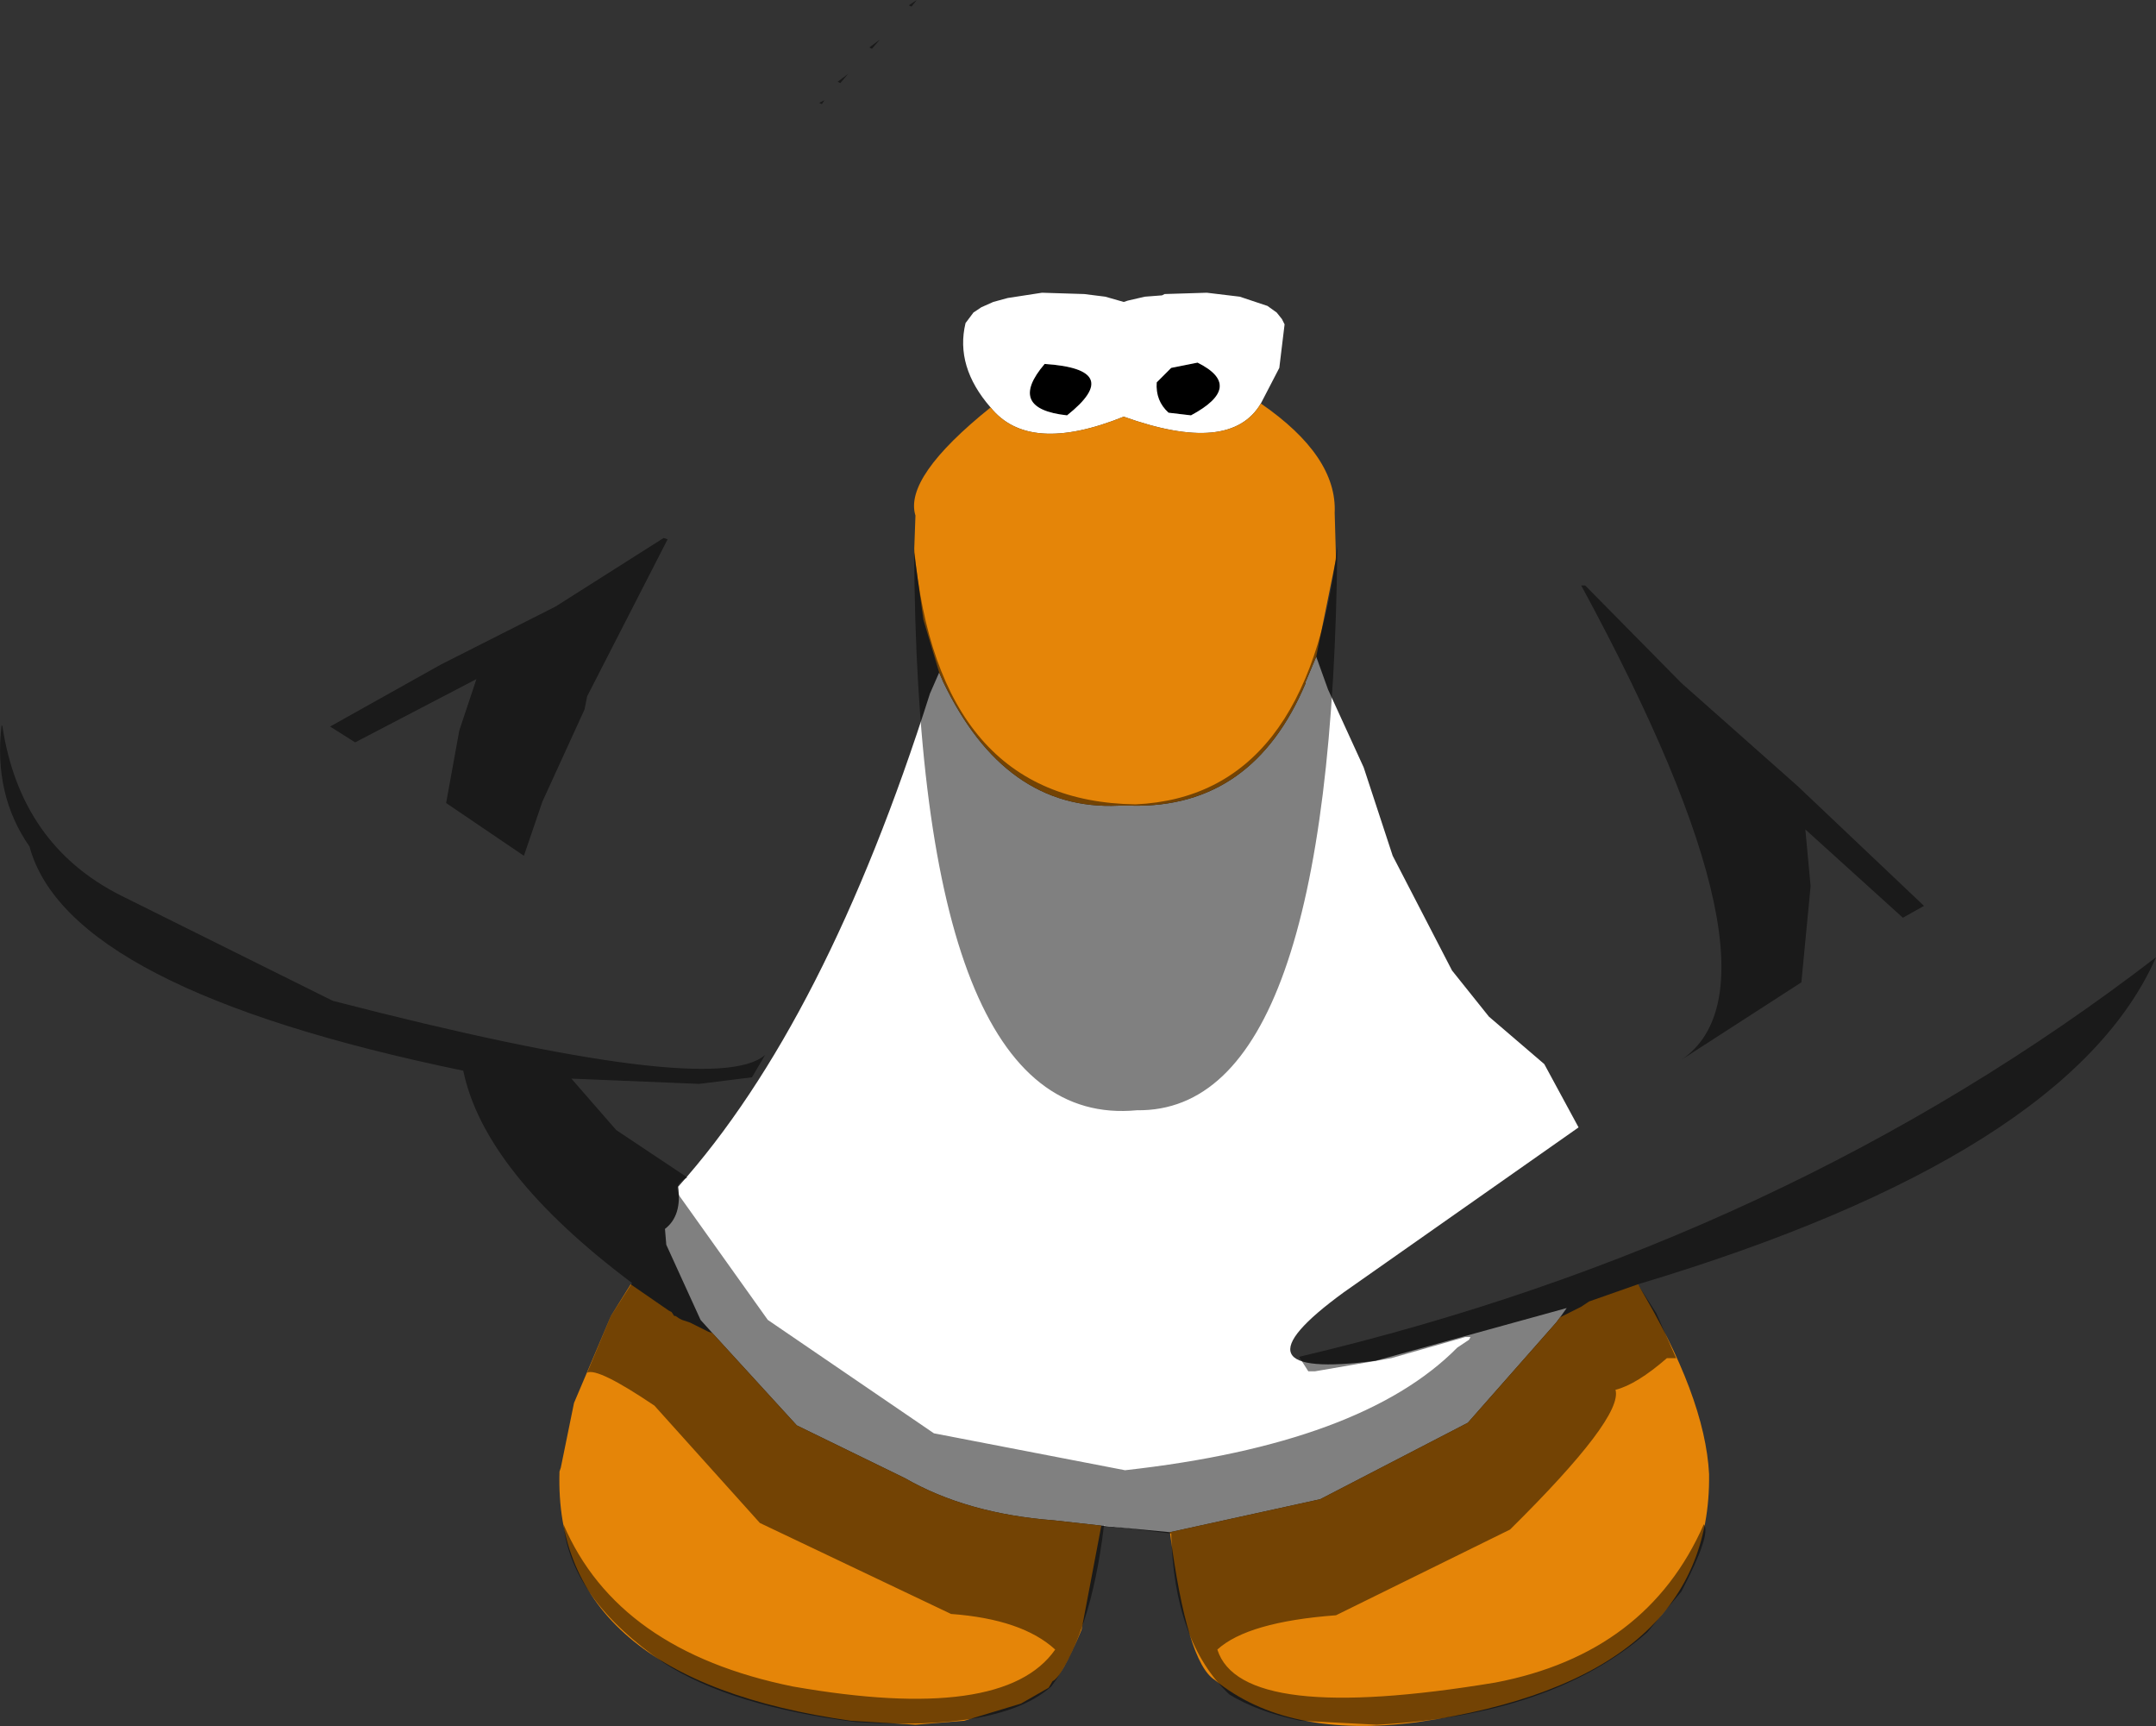 <?xml version="1.0" encoding="UTF-8" standalone="no"?>
<svg xmlns:ffdec="https://www.free-decompiler.com/flash" xmlns:xlink="http://www.w3.org/1999/xlink" ffdec:objectType="shape" height="327.25px" width="408.85px" xmlns="http://www.w3.org/2000/svg">
  <rect width="100%" height="100%" fill="#333333" stroke="none"/>
  <g transform="matrix(1.0, 0.0, 0.0, 1.0, 213.6, 125.5)">
    <path d="M5.75 -53.0 L8.5 -55.75 13.5 -56.75 Q22.5 -52.25 12.25 -46.75 L8.0 -47.25 Q5.5 -49.5 5.75 -53.0 M-11.25 -46.75 Q-22.75 -48.0 -15.5 -56.5 -0.25 -55.5 -11.25 -46.75" fill="#000000" fill-rule="evenodd" stroke="none"/>
    <path d="M-25.75 -48.25 Q-32.5 -56.0 -30.5 -64.25 L-29.0 -66.25 -27.5 -67.25 -25.25 -68.25 -22.5 -69.0 -16.0 -70.0 -8.0 -69.75 -4.0 -69.25 -0.5 -68.25 0.25 -68.5 3.5 -69.25 6.75 -69.5 7.25 -69.75 15.25 -70.0 21.5 -69.25 26.75 -67.5 28.5 -66.25 29.5 -65.0 30.0 -64.0 29.0 -55.75 25.5 -49.0 Q19.75 -39.25 -0.5 -46.5 -18.5 -39.25 -25.75 -48.25 M36.0 -1.0 L38.25 5.25 45.0 20.0 50.5 36.75 61.75 58.5 68.75 67.25 79.25 76.25 85.75 88.25 41.25 119.5 Q18.25 136.25 47.25 132.5 L83.5 122.5 82.25 124.25 81.5 125.25 64.75 144.25 36.75 158.75 8.25 165.0 -4.75 163.75 -13.75 162.75 Q-30.25 161.5 -42.0 154.75 L-62.5 144.75 -78.5 127.25 -80.75 124.75 -87.25 110.5 -87.5 107.5 Q-84.25 105.0 -85.0 99.5 -57.0 68.25 -37.25 6.0 L-35.5 2.0 -34.75 3.75 Q-23.0 28.25 -1.5 27.25 L1.0 27.25 Q24.0 27.75 34.0 4.0 L34.0 3.75 36.0 -1.0 M5.75 -53.0 Q5.5 -49.5 8.0 -47.25 L12.25 -46.75 Q22.5 -52.25 13.5 -56.75 L8.5 -55.75 5.75 -53.0 M-11.25 -46.75 Q-0.25 -55.5 -15.5 -56.5 -22.75 -48.0 -11.25 -46.75" fill="#ffffff" fill-rule="evenodd" stroke="none"/>
    <path d="M-25.75 -48.25 Q-18.5 -39.25 -0.5 -46.5 19.75 -39.25 25.5 -49.0 40.0 -39.0 39.5 -28.25 L39.75 -19.5 36.0 -1.0 34.0 3.75 34.0 4.0 Q24.0 27.75 1.0 27.25 L-1.5 27.25 Q-23.0 28.25 -34.75 3.75 L-35.5 2.0 -38.5 -8.0 -40.25 -20.75 -40.0 -27.75 Q-42.25 -35.0 -25.75 -48.25 M82.25 124.25 L86.25 122.25 87.75 121.25 97.0 118.0 Q109.75 139.25 110.5 154.0 111.0 193.0 55.25 201.0 30.5 204.25 16.75 193.0 11.5 189.75 8.25 165.0 L36.75 158.75 64.75 144.25 81.5 125.25 82.25 124.25 M-4.75 163.75 L-8.5 183.5 Q-12.25 192.5 -14.0 193.25 L-14.75 194.5 -20.0 197.5 -30.75 200.75 -40.0 201.5 -52.25 200.75 Q-108.75 192.75 -107.5 153.5 L-107.25 152.75 -104.75 140.5 -97.75 124.0 -94.0 118.0 -86.75 123.0 -86.25 123.25 -85.75 124.0 -85.5 124.0 -84.75 124.5 -84.25 124.75 -82.75 125.25 -79.25 127.0 -78.5 127.25 -62.5 144.75 -42.0 154.75 Q-30.25 161.5 -13.75 162.75 L-4.75 163.75" fill="#e58508" fill-rule="evenodd" stroke="none"/>
    <path d="M87.0 -14.5 L105.25 4.0 127.25 23.5 151.25 46.25 147.25 48.5 128.75 31.75 129.75 42.5 128.0 60.75 105.3 75.4 Q127.0 60.6 86.25 -14.5 L87.0 -14.5 M50.25 132.0 L35.75 134.5 34.5 134.5 32.75 131.75 Q125.0 110.0 195.25 56.0 178.75 93.5 97.0 118.0 L100.5 123.5 104.25 132.0 102.5 132.0 Q96.75 137.0 92.75 138.0 94.25 143.25 72.75 164.5 L39.75 180.75 Q23.0 182.0 17.25 187.25 21.75 201.5 70.0 193.5 98.75 188.0 109.5 163.5 111.0 165.25 105.25 176.25 L98.75 184.0 Q80.75 199.75 47.5 201.5 L33.0 200.75 Q24.75 199.0 19.5 195.75 9.0 185.75 8.5 165.25 L-4.25 163.75 Q-6.75 184.5 -14.25 194.25 -23.75 202.75 -51.25 201.0 -75.0 198.0 -87.75 189.75 -105.25 177.75 -106.75 163.5 -96.5 187.5 -63.25 194.25 -23.25 201.25 -13.5 187.25 -19.75 181.5 -33.25 180.5 L-69.5 163.25 -89.5 141.0 Q-100.25 133.75 -102.25 134.75 L-97.75 124.0 -93.75 117.75 Q-121.75 96.75 -125.75 77.5 -200.75 62.0 -208.0 35.0 -214.85 25.2 -213.3 12.0 L-213.15 12.15 Q-209.75 34.65 -190.75 44.25 L-150.5 64.25 Q-78.0 83.0 -68.5 74.5 L-71.0 78.75 -81.0 80.0 -105.25 79.0 -96.75 88.75 -83.25 97.75 Q-86.0 99.0 -84.75 101.25 L-68.0 124.75 -36.5 146.25 -0.25 153.25 Q44.75 148.25 62.75 130.0 L65.0 128.5 65.25 128.0 64.25 128.0 50.25 132.0 M2.0 85.0 Q-39.75 89.0 -40.25 -21.5 -35.75 26.5 1.75 27.0 34.5 25.5 40.0 -22.0 39.0 85.5 2.0 85.0 M-41.25 -124.5 L-39.75 -125.5 -40.75 -124.25 -41.25 -124.5 M-48.25 -116.25 L-48.75 -116.5 -46.75 -118.0 -48.25 -116.25 M-57.25 -106.5 L-57.75 -105.75 -58.25 -106.0 -57.25 -106.5 M-54.75 -110.0 L-52.75 -111.5 -54.25 -109.75 -54.75 -110.0 M-87.0 -23.25 L-102.25 6.5 -102.75 9.0 -110.75 26.5 -114.25 36.75 -129.0 26.75 -126.5 13.0 -123.25 3.25 -146.25 15.25 -151.0 12.25 -130.0 0.5 -108.25 -10.5 -87.75 -23.5 -87.0 -23.25" fill="#000000" fill-opacity="0.498" fill-rule="evenodd" stroke="none"/>
  </g>
</svg>
